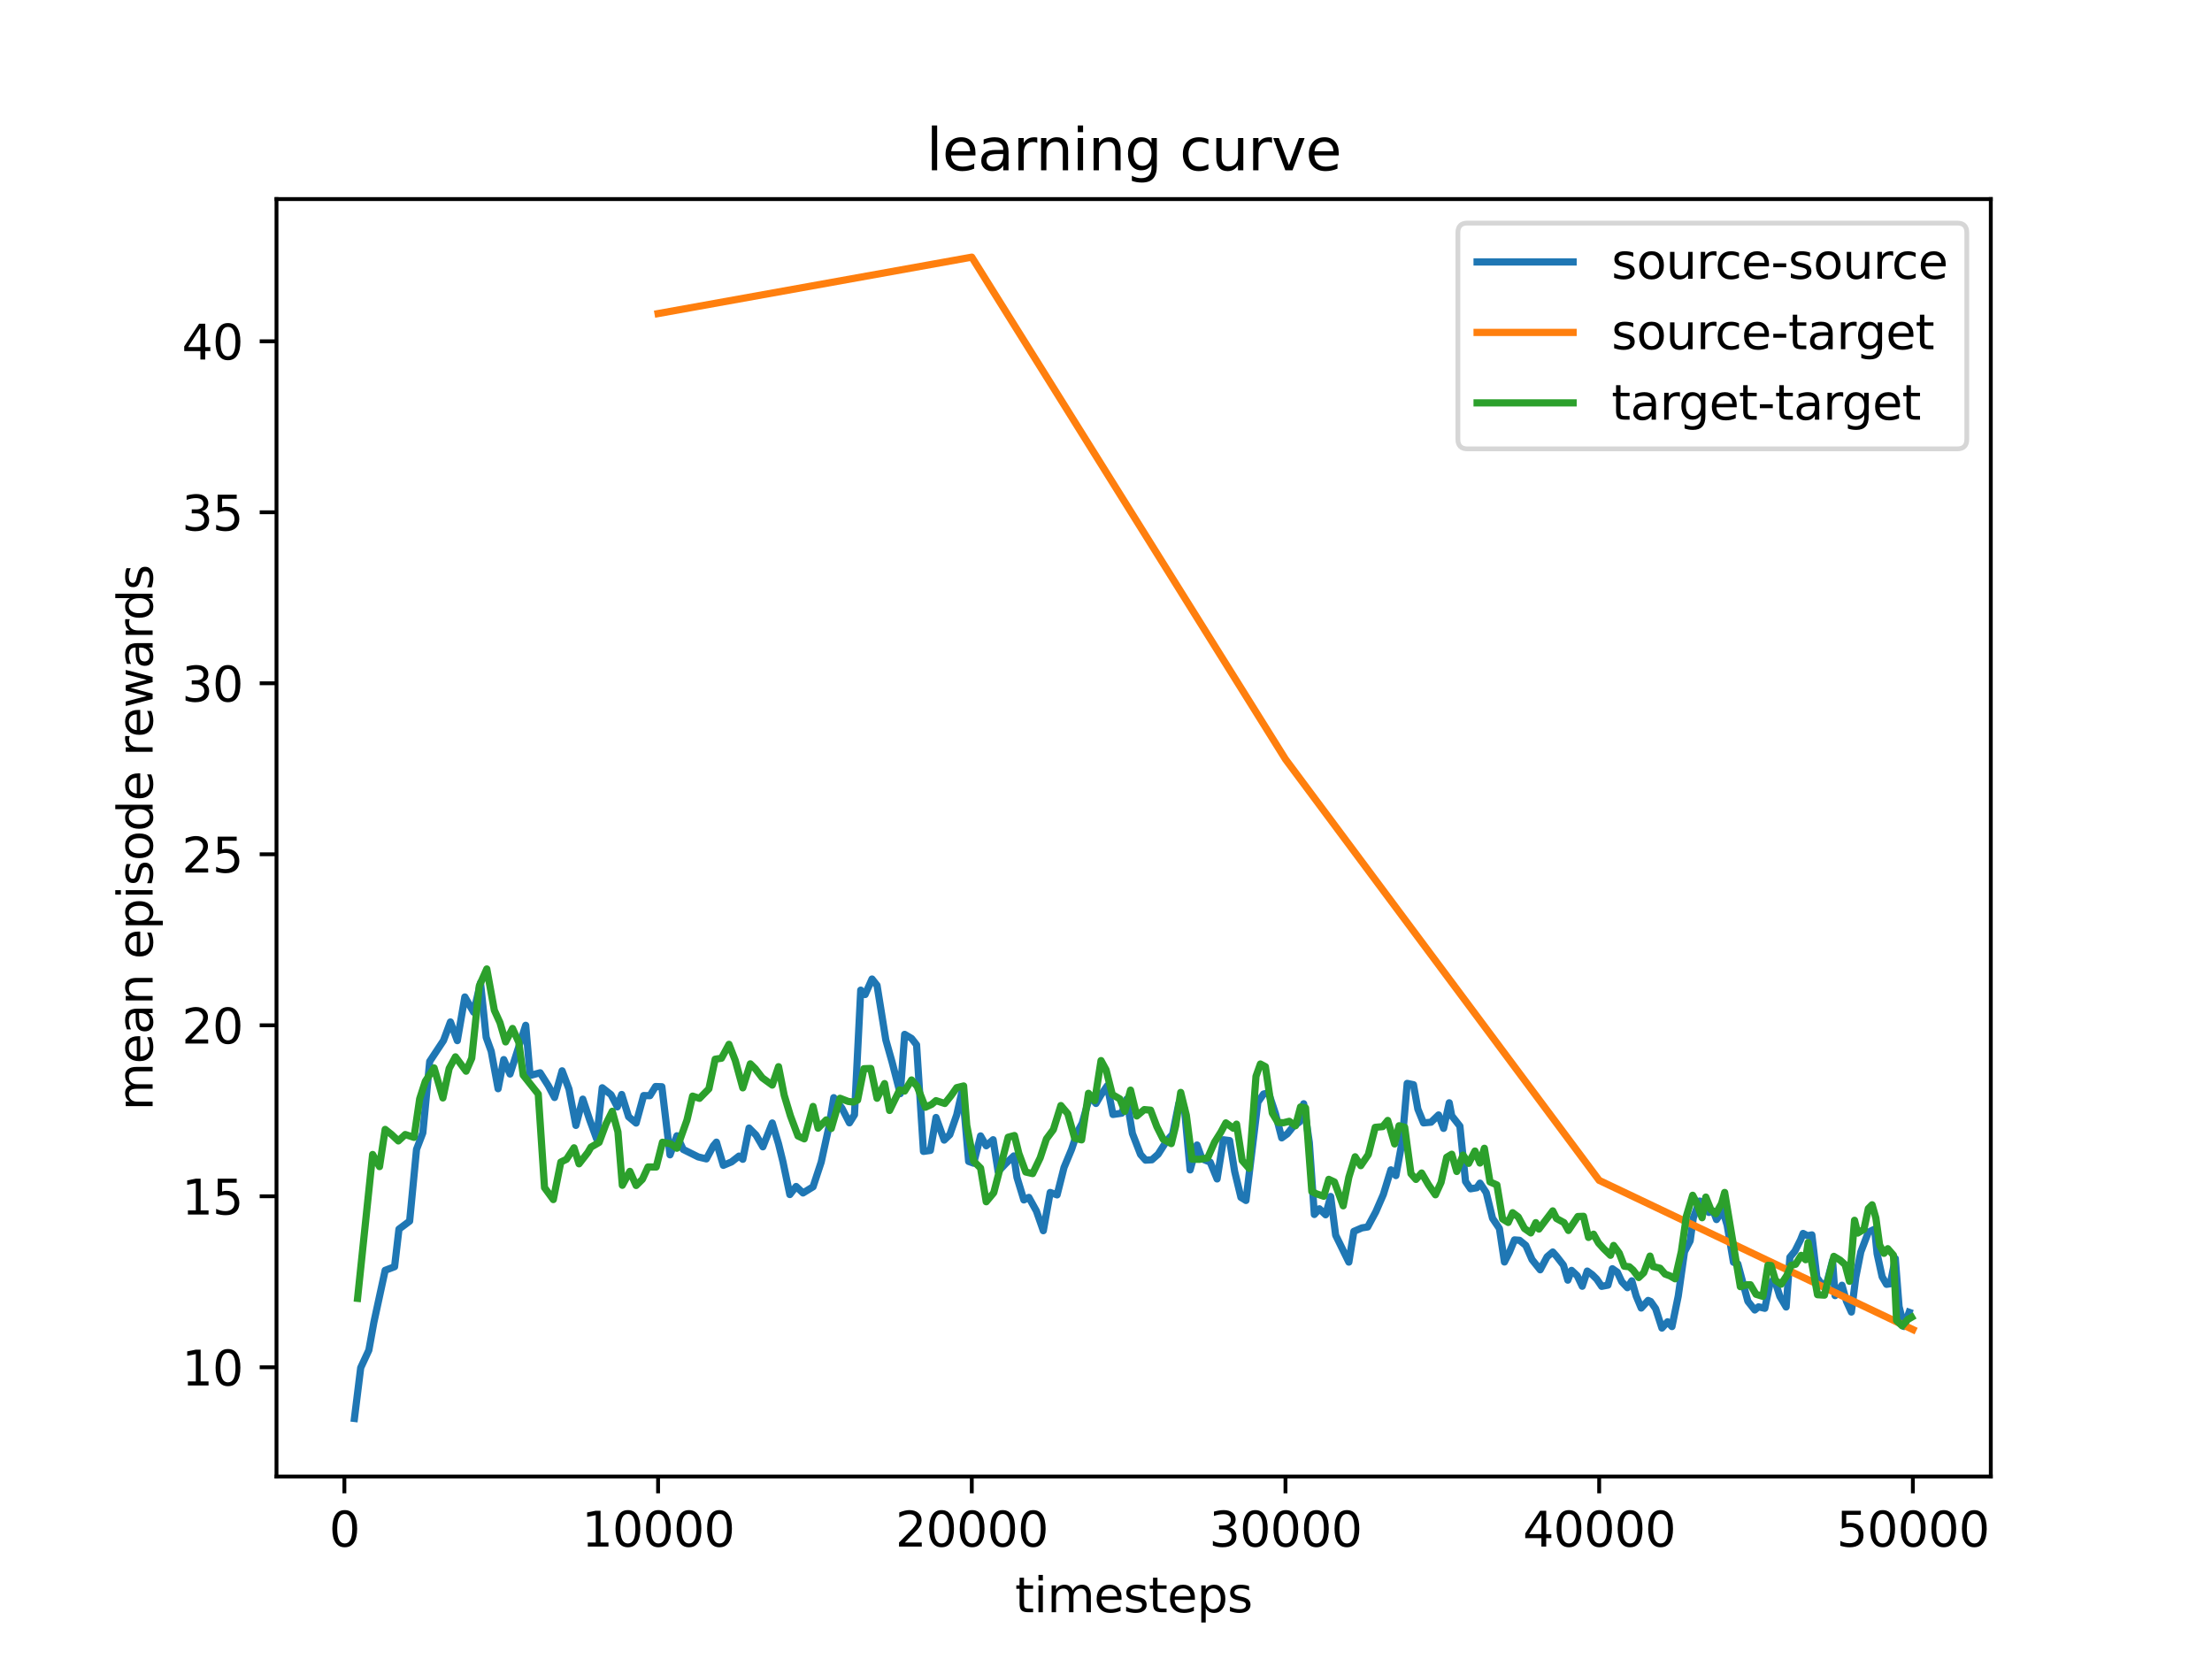 <?xml version="1.0" encoding="utf-8" standalone="no"?>
<!DOCTYPE svg PUBLIC "-//W3C//DTD SVG 1.1//EN"
  "http://www.w3.org/Graphics/SVG/1.1/DTD/svg11.dtd">
<svg xmlns:xlink="http://www.w3.org/1999/xlink" width="460.8pt" height="345.6pt" viewBox="0 0 460.8 345.6" xmlns="http://www.w3.org/2000/svg" version="1.1">
 <defs>
  <style type="text/css">*{stroke-linejoin: round; stroke-linecap: butt}</style>
 </defs>
 <g id="figure_1">
  <g id="patch_1">
   <path d="M 0 345.6 
L 460.8 345.6 
L 460.8 0 
L 0 0 
z
" style="fill: #ffffff"/>
  </g>
  <g id="axes_1">
   <g id="patch_2">
    <path d="M 57.6 307.584 
L 414.72 307.584 
L 414.72 41.472 
L 57.6 41.472 
z
" style="fill: #ffffff"/>
   </g>
   <g id="matplotlib.axis_1">
    <g id="xtick_1">
     <g id="line2d_1">
      <defs>
       <path id="m95f1ec4021" d="M 0 0 
L 0 3.5 
" style="stroke: #000000; stroke-width: 0.8"/>
      </defs>
      <g>
       <use xlink:href="#m95f1ec4021" x="71.742" y="307.584" style="stroke: #000000; stroke-width: 0.8"/>
      </g>
     </g>
     <g id="text_1">
      <!-- 0 -->
      <g transform="translate(68.56 322.182) scale(0.1 -0.1)">
       <defs>
        <path id="DejaVuSans-30" d="M 2034 4250 
Q 1547 4250 1301 3770 
Q 1056 3291 1056 2328 
Q 1056 1369 1301 889 
Q 1547 409 2034 409 
Q 2525 409 2770 889 
Q 3016 1369 3016 2328 
Q 3016 3291 2770 3770 
Q 2525 4250 2034 4250 
z
M 2034 4750 
Q 2819 4750 3233 4129 
Q 3647 3509 3647 2328 
Q 3647 1150 3233 529 
Q 2819 -91 2034 -91 
Q 1250 -91 836 529 
Q 422 1150 422 2328 
Q 422 3509 836 4129 
Q 1250 4750 2034 4750 
z
" transform="scale(0.016)"/>
       </defs>
       <use xlink:href="#DejaVuSans-30"/>
      </g>
     </g>
    </g>
    <g id="xtick_2">
     <g id="line2d_2">
      <g>
       <use xlink:href="#m95f1ec4021" x="137.091" y="307.584" style="stroke: #000000; stroke-width: 0.8"/>
      </g>
     </g>
     <g id="text_2">
      <!-- 10000 -->
      <g transform="translate(121.184 322.182) scale(0.1 -0.1)">
       <defs>
        <path id="DejaVuSans-31" d="M 794 531 
L 1825 531 
L 1825 4091 
L 703 3866 
L 703 4441 
L 1819 4666 
L 2450 4666 
L 2450 531 
L 3481 531 
L 3481 0 
L 794 0 
L 794 531 
z
" transform="scale(0.016)"/>
       </defs>
       <use xlink:href="#DejaVuSans-31"/>
       <use xlink:href="#DejaVuSans-30" x="63.623"/>
       <use xlink:href="#DejaVuSans-30" x="127.246"/>
       <use xlink:href="#DejaVuSans-30" x="190.869"/>
       <use xlink:href="#DejaVuSans-30" x="254.492"/>
      </g>
     </g>
    </g>
    <g id="xtick_3">
     <g id="line2d_3">
      <g>
       <use xlink:href="#m95f1ec4021" x="202.44" y="307.584" style="stroke: #000000; stroke-width: 0.8"/>
      </g>
     </g>
     <g id="text_3">
      <!-- 20000 -->
      <g transform="translate(186.534 322.182) scale(0.1 -0.1)">
       <defs>
        <path id="DejaVuSans-32" d="M 1228 531 
L 3431 531 
L 3431 0 
L 469 0 
L 469 531 
Q 828 903 1448 1529 
Q 2069 2156 2228 2338 
Q 2531 2678 2651 2914 
Q 2772 3150 2772 3378 
Q 2772 3750 2511 3984 
Q 2250 4219 1831 4219 
Q 1534 4219 1204 4116 
Q 875 4013 500 3803 
L 500 4441 
Q 881 4594 1212 4672 
Q 1544 4750 1819 4750 
Q 2544 4750 2975 4387 
Q 3406 4025 3406 3419 
Q 3406 3131 3298 2873 
Q 3191 2616 2906 2266 
Q 2828 2175 2409 1742 
Q 1991 1309 1228 531 
z
" transform="scale(0.016)"/>
       </defs>
       <use xlink:href="#DejaVuSans-32"/>
       <use xlink:href="#DejaVuSans-30" x="63.623"/>
       <use xlink:href="#DejaVuSans-30" x="127.246"/>
       <use xlink:href="#DejaVuSans-30" x="190.869"/>
       <use xlink:href="#DejaVuSans-30" x="254.492"/>
      </g>
     </g>
    </g>
    <g id="xtick_4">
     <g id="line2d_4">
      <g>
       <use xlink:href="#m95f1ec4021" x="267.789" y="307.584" style="stroke: #000000; stroke-width: 0.8"/>
      </g>
     </g>
     <g id="text_4">
      <!-- 30000 -->
      <g transform="translate(251.883 322.182) scale(0.1 -0.1)">
       <defs>
        <path id="DejaVuSans-33" d="M 2597 2516 
Q 3050 2419 3304 2112 
Q 3559 1806 3559 1356 
Q 3559 666 3084 287 
Q 2609 -91 1734 -91 
Q 1441 -91 1130 -33 
Q 819 25 488 141 
L 488 750 
Q 750 597 1062 519 
Q 1375 441 1716 441 
Q 2309 441 2620 675 
Q 2931 909 2931 1356 
Q 2931 1769 2642 2001 
Q 2353 2234 1838 2234 
L 1294 2234 
L 1294 2753 
L 1863 2753 
Q 2328 2753 2575 2939 
Q 2822 3125 2822 3475 
Q 2822 3834 2567 4026 
Q 2313 4219 1838 4219 
Q 1578 4219 1281 4162 
Q 984 4106 628 3988 
L 628 4550 
Q 988 4650 1302 4700 
Q 1616 4750 1894 4750 
Q 2613 4750 3031 4423 
Q 3450 4097 3450 3541 
Q 3450 3153 3228 2886 
Q 3006 2619 2597 2516 
z
" transform="scale(0.016)"/>
       </defs>
       <use xlink:href="#DejaVuSans-33"/>
       <use xlink:href="#DejaVuSans-30" x="63.623"/>
       <use xlink:href="#DejaVuSans-30" x="127.246"/>
       <use xlink:href="#DejaVuSans-30" x="190.869"/>
       <use xlink:href="#DejaVuSans-30" x="254.492"/>
      </g>
     </g>
    </g>
    <g id="xtick_5">
     <g id="line2d_5">
      <g>
       <use xlink:href="#m95f1ec4021" x="333.138" y="307.584" style="stroke: #000000; stroke-width: 0.8"/>
      </g>
     </g>
     <g id="text_5">
      <!-- 40000 -->
      <g transform="translate(317.232 322.182) scale(0.1 -0.1)">
       <defs>
        <path id="DejaVuSans-34" d="M 2419 4116 
L 825 1625 
L 2419 1625 
L 2419 4116 
z
M 2253 4666 
L 3047 4666 
L 3047 1625 
L 3713 1625 
L 3713 1100 
L 3047 1100 
L 3047 0 
L 2419 0 
L 2419 1100 
L 313 1100 
L 313 1709 
L 2253 4666 
z
" transform="scale(0.016)"/>
       </defs>
       <use xlink:href="#DejaVuSans-34"/>
       <use xlink:href="#DejaVuSans-30" x="63.623"/>
       <use xlink:href="#DejaVuSans-30" x="127.246"/>
       <use xlink:href="#DejaVuSans-30" x="190.869"/>
       <use xlink:href="#DejaVuSans-30" x="254.492"/>
      </g>
     </g>
    </g>
    <g id="xtick_6">
     <g id="line2d_6">
      <g>
       <use xlink:href="#m95f1ec4021" x="398.487" y="307.584" style="stroke: #000000; stroke-width: 0.8"/>
      </g>
     </g>
     <g id="text_6">
      <!-- 50000 -->
      <g transform="translate(382.581 322.182) scale(0.1 -0.1)">
       <defs>
        <path id="DejaVuSans-35" d="M 691 4666 
L 3169 4666 
L 3169 4134 
L 1269 4134 
L 1269 2991 
Q 1406 3038 1543 3061 
Q 1681 3084 1819 3084 
Q 2600 3084 3056 2656 
Q 3513 2228 3513 1497 
Q 3513 744 3044 326 
Q 2575 -91 1722 -91 
Q 1428 -91 1123 -41 
Q 819 9 494 109 
L 494 744 
Q 775 591 1075 516 
Q 1375 441 1709 441 
Q 2250 441 2565 725 
Q 2881 1009 2881 1497 
Q 2881 1984 2565 2268 
Q 2250 2553 1709 2553 
Q 1456 2553 1204 2497 
Q 953 2441 691 2322 
L 691 4666 
z
" transform="scale(0.016)"/>
       </defs>
       <use xlink:href="#DejaVuSans-35"/>
       <use xlink:href="#DejaVuSans-30" x="63.623"/>
       <use xlink:href="#DejaVuSans-30" x="127.246"/>
       <use xlink:href="#DejaVuSans-30" x="190.869"/>
       <use xlink:href="#DejaVuSans-30" x="254.492"/>
      </g>
     </g>
    </g>
    <g id="text_7">
     <!-- timesteps -->
     <g transform="translate(211.444 335.861) scale(0.1 -0.1)">
      <defs>
       <path id="DejaVuSans-74" d="M 1172 4494 
L 1172 3500 
L 2356 3500 
L 2356 3053 
L 1172 3053 
L 1172 1153 
Q 1172 725 1289 603 
Q 1406 481 1766 481 
L 2356 481 
L 2356 0 
L 1766 0 
Q 1100 0 847 248 
Q 594 497 594 1153 
L 594 3053 
L 172 3053 
L 172 3500 
L 594 3500 
L 594 4494 
L 1172 4494 
z
" transform="scale(0.016)"/>
       <path id="DejaVuSans-69" d="M 603 3500 
L 1178 3500 
L 1178 0 
L 603 0 
L 603 3500 
z
M 603 4863 
L 1178 4863 
L 1178 4134 
L 603 4134 
L 603 4863 
z
" transform="scale(0.016)"/>
       <path id="DejaVuSans-6d" d="M 3328 2828 
Q 3544 3216 3844 3400 
Q 4144 3584 4550 3584 
Q 5097 3584 5394 3201 
Q 5691 2819 5691 2113 
L 5691 0 
L 5113 0 
L 5113 2094 
Q 5113 2597 4934 2840 
Q 4756 3084 4391 3084 
Q 3944 3084 3684 2787 
Q 3425 2491 3425 1978 
L 3425 0 
L 2847 0 
L 2847 2094 
Q 2847 2600 2669 2842 
Q 2491 3084 2119 3084 
Q 1678 3084 1418 2786 
Q 1159 2488 1159 1978 
L 1159 0 
L 581 0 
L 581 3500 
L 1159 3500 
L 1159 2956 
Q 1356 3278 1631 3431 
Q 1906 3584 2284 3584 
Q 2666 3584 2933 3390 
Q 3200 3197 3328 2828 
z
" transform="scale(0.016)"/>
       <path id="DejaVuSans-65" d="M 3597 1894 
L 3597 1613 
L 953 1613 
Q 991 1019 1311 708 
Q 1631 397 2203 397 
Q 2534 397 2845 478 
Q 3156 559 3463 722 
L 3463 178 
Q 3153 47 2828 -22 
Q 2503 -91 2169 -91 
Q 1331 -91 842 396 
Q 353 884 353 1716 
Q 353 2575 817 3079 
Q 1281 3584 2069 3584 
Q 2775 3584 3186 3129 
Q 3597 2675 3597 1894 
z
M 3022 2063 
Q 3016 2534 2758 2815 
Q 2500 3097 2075 3097 
Q 1594 3097 1305 2825 
Q 1016 2553 972 2059 
L 3022 2063 
z
" transform="scale(0.016)"/>
       <path id="DejaVuSans-73" d="M 2834 3397 
L 2834 2853 
Q 2591 2978 2328 3040 
Q 2066 3103 1784 3103 
Q 1356 3103 1142 2972 
Q 928 2841 928 2578 
Q 928 2378 1081 2264 
Q 1234 2150 1697 2047 
L 1894 2003 
Q 2506 1872 2764 1633 
Q 3022 1394 3022 966 
Q 3022 478 2636 193 
Q 2250 -91 1575 -91 
Q 1294 -91 989 -36 
Q 684 19 347 128 
L 347 722 
Q 666 556 975 473 
Q 1284 391 1588 391 
Q 1994 391 2212 530 
Q 2431 669 2431 922 
Q 2431 1156 2273 1281 
Q 2116 1406 1581 1522 
L 1381 1569 
Q 847 1681 609 1914 
Q 372 2147 372 2553 
Q 372 3047 722 3315 
Q 1072 3584 1716 3584 
Q 2034 3584 2315 3537 
Q 2597 3491 2834 3397 
z
" transform="scale(0.016)"/>
       <path id="DejaVuSans-70" d="M 1159 525 
L 1159 -1331 
L 581 -1331 
L 581 3500 
L 1159 3500 
L 1159 2969 
Q 1341 3281 1617 3432 
Q 1894 3584 2278 3584 
Q 2916 3584 3314 3078 
Q 3713 2572 3713 1747 
Q 3713 922 3314 415 
Q 2916 -91 2278 -91 
Q 1894 -91 1617 61 
Q 1341 213 1159 525 
z
M 3116 1747 
Q 3116 2381 2855 2742 
Q 2594 3103 2138 3103 
Q 1681 3103 1420 2742 
Q 1159 2381 1159 1747 
Q 1159 1113 1420 752 
Q 1681 391 2138 391 
Q 2594 391 2855 752 
Q 3116 1113 3116 1747 
z
" transform="scale(0.016)"/>
      </defs>
      <use xlink:href="#DejaVuSans-74"/>
      <use xlink:href="#DejaVuSans-69" x="39.209"/>
      <use xlink:href="#DejaVuSans-6d" x="66.992"/>
      <use xlink:href="#DejaVuSans-65" x="164.404"/>
      <use xlink:href="#DejaVuSans-73" x="225.928"/>
      <use xlink:href="#DejaVuSans-74" x="278.027"/>
      <use xlink:href="#DejaVuSans-65" x="317.236"/>
      <use xlink:href="#DejaVuSans-70" x="378.76"/>
      <use xlink:href="#DejaVuSans-73" x="442.236"/>
     </g>
    </g>
   </g>
   <g id="matplotlib.axis_2">
    <g id="ytick_1">
     <g id="line2d_7">
      <defs>
       <path id="mf8d0f832d8" d="M 0 0 
L -3.5 0 
" style="stroke: #000000; stroke-width: 0.8"/>
      </defs>
      <g>
       <use xlink:href="#mf8d0f832d8" x="57.6" y="284.827" style="stroke: #000000; stroke-width: 0.8"/>
      </g>
     </g>
     <g id="text_8">
      <!-- 10 -->
      <g transform="translate(37.875 288.626) scale(0.1 -0.1)">
       <use xlink:href="#DejaVuSans-31"/>
       <use xlink:href="#DejaVuSans-30" x="63.623"/>
      </g>
     </g>
    </g>
    <g id="ytick_2">
     <g id="line2d_8">
      <g>
       <use xlink:href="#mf8d0f832d8" x="57.6" y="249.205" style="stroke: #000000; stroke-width: 0.8"/>
      </g>
     </g>
     <g id="text_9">
      <!-- 15 -->
      <g transform="translate(37.875 253.005) scale(0.1 -0.1)">
       <use xlink:href="#DejaVuSans-31"/>
       <use xlink:href="#DejaVuSans-35" x="63.623"/>
      </g>
     </g>
    </g>
    <g id="ytick_3">
     <g id="line2d_9">
      <g>
       <use xlink:href="#mf8d0f832d8" x="57.6" y="213.584" style="stroke: #000000; stroke-width: 0.8"/>
      </g>
     </g>
     <g id="text_10">
      <!-- 20 -->
      <g transform="translate(37.875 217.383) scale(0.1 -0.1)">
       <use xlink:href="#DejaVuSans-32"/>
       <use xlink:href="#DejaVuSans-30" x="63.623"/>
      </g>
     </g>
    </g>
    <g id="ytick_4">
     <g id="line2d_10">
      <g>
       <use xlink:href="#mf8d0f832d8" x="57.6" y="177.962" style="stroke: #000000; stroke-width: 0.8"/>
      </g>
     </g>
     <g id="text_11">
      <!-- 25 -->
      <g transform="translate(37.875 181.761) scale(0.1 -0.1)">
       <use xlink:href="#DejaVuSans-32"/>
       <use xlink:href="#DejaVuSans-35" x="63.623"/>
      </g>
     </g>
    </g>
    <g id="ytick_5">
     <g id="line2d_11">
      <g>
       <use xlink:href="#mf8d0f832d8" x="57.6" y="142.341" style="stroke: #000000; stroke-width: 0.8"/>
      </g>
     </g>
     <g id="text_12">
      <!-- 30 -->
      <g transform="translate(37.875 146.14) scale(0.1 -0.1)">
       <use xlink:href="#DejaVuSans-33"/>
       <use xlink:href="#DejaVuSans-30" x="63.623"/>
      </g>
     </g>
    </g>
    <g id="ytick_6">
     <g id="line2d_12">
      <g>
       <use xlink:href="#mf8d0f832d8" x="57.6" y="106.719" style="stroke: #000000; stroke-width: 0.8"/>
      </g>
     </g>
     <g id="text_13">
      <!-- 35 -->
      <g transform="translate(37.875 110.518) scale(0.1 -0.1)">
       <use xlink:href="#DejaVuSans-33"/>
       <use xlink:href="#DejaVuSans-35" x="63.623"/>
      </g>
     </g>
    </g>
    <g id="ytick_7">
     <g id="line2d_13">
      <g>
       <use xlink:href="#mf8d0f832d8" x="57.6" y="71.098" style="stroke: #000000; stroke-width: 0.8"/>
      </g>
     </g>
     <g id="text_14">
      <!-- 40 -->
      <g transform="translate(37.875 74.897) scale(0.1 -0.1)">
       <use xlink:href="#DejaVuSans-34"/>
       <use xlink:href="#DejaVuSans-30" x="63.623"/>
      </g>
     </g>
    </g>
    <g id="text_15">
     <!-- mean episode rewards -->
     <g transform="translate(31.795 231.36) rotate(-90) scale(0.1 -0.1)">
      <defs>
       <path id="DejaVuSans-61" d="M 2194 1759 
Q 1497 1759 1228 1600 
Q 959 1441 959 1056 
Q 959 750 1161 570 
Q 1363 391 1709 391 
Q 2188 391 2477 730 
Q 2766 1069 2766 1631 
L 2766 1759 
L 2194 1759 
z
M 3341 1997 
L 3341 0 
L 2766 0 
L 2766 531 
Q 2569 213 2275 61 
Q 1981 -91 1556 -91 
Q 1019 -91 701 211 
Q 384 513 384 1019 
Q 384 1609 779 1909 
Q 1175 2209 1959 2209 
L 2766 2209 
L 2766 2266 
Q 2766 2663 2505 2880 
Q 2244 3097 1772 3097 
Q 1472 3097 1187 3025 
Q 903 2953 641 2809 
L 641 3341 
Q 956 3463 1253 3523 
Q 1550 3584 1831 3584 
Q 2591 3584 2966 3190 
Q 3341 2797 3341 1997 
z
" transform="scale(0.016)"/>
       <path id="DejaVuSans-6e" d="M 3513 2113 
L 3513 0 
L 2938 0 
L 2938 2094 
Q 2938 2591 2744 2837 
Q 2550 3084 2163 3084 
Q 1697 3084 1428 2787 
Q 1159 2491 1159 1978 
L 1159 0 
L 581 0 
L 581 3500 
L 1159 3500 
L 1159 2956 
Q 1366 3272 1645 3428 
Q 1925 3584 2291 3584 
Q 2894 3584 3203 3211 
Q 3513 2838 3513 2113 
z
" transform="scale(0.016)"/>
       <path id="DejaVuSans-20" transform="scale(0.016)"/>
       <path id="DejaVuSans-6f" d="M 1959 3097 
Q 1497 3097 1228 2736 
Q 959 2375 959 1747 
Q 959 1119 1226 758 
Q 1494 397 1959 397 
Q 2419 397 2687 759 
Q 2956 1122 2956 1747 
Q 2956 2369 2687 2733 
Q 2419 3097 1959 3097 
z
M 1959 3584 
Q 2709 3584 3137 3096 
Q 3566 2609 3566 1747 
Q 3566 888 3137 398 
Q 2709 -91 1959 -91 
Q 1206 -91 779 398 
Q 353 888 353 1747 
Q 353 2609 779 3096 
Q 1206 3584 1959 3584 
z
" transform="scale(0.016)"/>
       <path id="DejaVuSans-64" d="M 2906 2969 
L 2906 4863 
L 3481 4863 
L 3481 0 
L 2906 0 
L 2906 525 
Q 2725 213 2448 61 
Q 2172 -91 1784 -91 
Q 1150 -91 751 415 
Q 353 922 353 1747 
Q 353 2572 751 3078 
Q 1150 3584 1784 3584 
Q 2172 3584 2448 3432 
Q 2725 3281 2906 2969 
z
M 947 1747 
Q 947 1113 1208 752 
Q 1469 391 1925 391 
Q 2381 391 2643 752 
Q 2906 1113 2906 1747 
Q 2906 2381 2643 2742 
Q 2381 3103 1925 3103 
Q 1469 3103 1208 2742 
Q 947 2381 947 1747 
z
" transform="scale(0.016)"/>
       <path id="DejaVuSans-72" d="M 2631 2963 
Q 2534 3019 2420 3045 
Q 2306 3072 2169 3072 
Q 1681 3072 1420 2755 
Q 1159 2438 1159 1844 
L 1159 0 
L 581 0 
L 581 3500 
L 1159 3500 
L 1159 2956 
Q 1341 3275 1631 3429 
Q 1922 3584 2338 3584 
Q 2397 3584 2469 3576 
Q 2541 3569 2628 3553 
L 2631 2963 
z
" transform="scale(0.016)"/>
       <path id="DejaVuSans-77" d="M 269 3500 
L 844 3500 
L 1563 769 
L 2278 3500 
L 2956 3500 
L 3675 769 
L 4391 3500 
L 4966 3500 
L 4050 0 
L 3372 0 
L 2619 2869 
L 1863 0 
L 1184 0 
L 269 3500 
z
" transform="scale(0.016)"/>
      </defs>
      <use xlink:href="#DejaVuSans-6d"/>
      <use xlink:href="#DejaVuSans-65" x="97.412"/>
      <use xlink:href="#DejaVuSans-61" x="158.936"/>
      <use xlink:href="#DejaVuSans-6e" x="220.215"/>
      <use xlink:href="#DejaVuSans-20" x="283.594"/>
      <use xlink:href="#DejaVuSans-65" x="315.381"/>
      <use xlink:href="#DejaVuSans-70" x="376.904"/>
      <use xlink:href="#DejaVuSans-69" x="440.381"/>
      <use xlink:href="#DejaVuSans-73" x="468.164"/>
      <use xlink:href="#DejaVuSans-6f" x="520.264"/>
      <use xlink:href="#DejaVuSans-64" x="581.445"/>
      <use xlink:href="#DejaVuSans-65" x="644.922"/>
      <use xlink:href="#DejaVuSans-20" x="706.445"/>
      <use xlink:href="#DejaVuSans-72" x="738.232"/>
      <use xlink:href="#DejaVuSans-65" x="777.096"/>
      <use xlink:href="#DejaVuSans-77" x="838.619"/>
      <use xlink:href="#DejaVuSans-61" x="920.406"/>
      <use xlink:href="#DejaVuSans-72" x="981.686"/>
      <use xlink:href="#DejaVuSans-64" x="1021.049"/>
      <use xlink:href="#DejaVuSans-73" x="1084.525"/>
     </g>
    </g>
   </g>
   <g id="line2d_14">
    <path d="M 73.833 295.488 
L 75.14 284.935 
L 76.839 281.264 
L 77.884 275.467 
L 80.237 264.627 
L 82.197 263.886 
L 83.112 256.048 
L 85.334 254.386 
L 86.772 239.423 
L 88.079 236.012 
L 89.517 221.11 
L 92.392 216.759 
L 93.83 212.891 
L 95.267 216.784 
L 96.836 207.685 
L 98.665 210.859 
L 100.103 204.739 
L 101.279 216.085 
L 102.325 218.984 
L 103.763 226.8 
L 104.939 220.733 
L 106.246 223.738 
L 109.513 213.588 
L 110.428 224.046 
L 112.519 223.477 
L 114.218 226.161 
L 115.525 228.628 
L 117.094 223.068 
L 118.532 226.891 
L 119.969 234.443 
L 121.407 228.971 
L 122.845 233.296 
L 124.282 237.223 
L 125.459 226.602 
L 127.288 228.044 
L 128.595 230.582 
L 129.51 227.998 
L 130.948 232.641 
L 132.516 233.956 
L 134.085 228.227 
L 135.392 228.247 
L 136.568 226.339 
L 137.875 226.387 
L 139.574 240.573 
L 141.012 236.603 
L 142.319 239.447 
L 145.455 241.008 
L 147.154 241.419 
L 148.592 238.709 
L 149.246 237.933 
L 150.683 242.76 
L 152.382 242.05 
L 153.951 240.832 
L 154.735 241.505 
L 156.042 234.99 
L 157.48 236.439 
L 158.917 238.904 
L 160.878 233.936 
L 162.185 238.29 
L 163.1 242.003 
L 164.537 248.851 
L 165.844 247.164 
L 167.282 248.516 
L 169.373 247.235 
L 171.072 242.088 
L 172.641 234.903 
L 173.686 228.665 
L 175.385 230.838 
L 176.954 233.91 
L 177.999 232.232 
L 179.306 206.263 
L 180.221 207.181 
L 181.659 203.947 
L 182.704 205.27 
L 184.534 216.644 
L 185.841 221.268 
L 187.54 227.831 
L 188.455 215.475 
L 189.893 216.326 
L 190.938 217.658 
L 192.376 239.857 
L 193.814 239.652 
L 194.99 232.791 
L 196.689 237.502 
L 197.865 236.369 
L 199.303 232.245 
L 200.479 227.041 
L 201.786 241.945 
L 202.832 242.317 
L 204.27 236.632 
L 205.446 238.687 
L 206.884 237.425 
L 207.929 244.063 
L 209.498 242.409 
L 211.197 240.8 
L 211.85 245.265 
L 213.288 249.971 
L 214.333 249.438 
L 215.902 252.277 
L 217.339 256.379 
L 218.777 248.409 
L 220.215 248.92 
L 221.652 243.221 
L 223.221 239.447 
L 224.397 235.935 
L 225.443 233.975 
L 227.011 228.378 
L 228.318 229.871 
L 229.364 228.073 
L 230.671 226.181 
L 231.847 232.167 
L 233.677 231.898 
L 234.722 228.971 
L 235.899 236.125 
L 237.598 240.5 
L 238.643 241.679 
L 239.95 241.607 
L 241.257 240.449 
L 243.087 237.589 
L 244.263 236.296 
L 245.57 229.868 
L 246.747 230.994 
L 247.923 243.717 
L 249.361 238.525 
L 250.406 241.41 
L 252.105 242.096 
L 253.543 245.597 
L 254.85 237.435 
L 256.157 237.606 
L 257.202 244.039 
L 258.509 249.433 
L 259.555 250.082 
L 262.038 229.602 
L 263.215 227.907 
L 264.26 227.653 
L 265.698 231.979 
L 267.005 237.04 
L 268.181 236.189 
L 269.357 234.724 
L 270.664 233.752 
L 271.579 229.932 
L 272.756 238.018 
L 273.801 252.999 
L 274.847 251.816 
L 276.154 253.063 
L 277.199 249.249 
L 278.245 257.315 
L 280.99 262.921 
L 282.035 256.516 
L 283.734 255.786 
L 284.91 255.603 
L 286.61 252.435 
L 288.178 248.824 
L 289.746 243.701 
L 290.792 244.898 
L 292.099 237.768 
L 293.144 225.69 
L 294.451 225.963 
L 295.366 231.039 
L 296.543 233.917 
L 298.111 233.778 
L 299.679 232.265 
L 300.725 235.064 
L 301.901 229.729 
L 302.424 232.439 
L 304.123 234.594 
L 305.299 246.121 
L 306.345 247.652 
L 307.652 247.429 
L 308.305 246.47 
L 309.612 248.445 
L 310.919 253.793 
L 312.357 255.928 
L 313.403 262.898 
L 314.448 260.845 
L 315.494 258.293 
L 316.539 258.375 
L 317.846 259.432 
L 319.153 262.405 
L 320.852 264.523 
L 322.29 261.808 
L 323.466 260.814 
L 324.251 261.702 
L 325.688 263.547 
L 326.603 266.681 
L 327.387 264.643 
L 328.564 265.759 
L 329.609 267.95 
L 330.655 264.785 
L 331.7 265.544 
L 332.615 266.447 
L 333.661 267.972 
L 334.968 267.715 
L 335.883 264.299 
L 336.928 265.032 
L 337.843 266.998 
L 339.02 268.251 
L 339.934 266.818 
L 340.849 269.997 
L 341.895 272.489 
L 343.333 270.901 
L 343.855 271.127 
L 344.901 272.619 
L 346.208 276.661 
L 347.384 275.351 
L 348.299 276.353 
L 349.606 270.011 
L 350.913 260.766 
L 352.089 258.499 
L 352.743 253.715 
L 354.05 250.21 
L 354.834 250.396 
L 356.01 252.577 
L 356.925 252.297 
L 357.579 254.056 
L 358.886 252.162 
L 359.801 255.23 
L 361.108 262.942 
L 362.022 263.296 
L 364.114 271.08 
L 365.551 272.896 
L 366.335 272.236 
L 367.642 272.551 
L 368.688 267.514 
L 369.603 266.365 
L 370.779 270.068 
L 372.086 272.272 
L 372.87 261.905 
L 373.916 260.63 
L 375.092 258.269 
L 375.615 256.947 
L 376.53 257.423 
L 377.445 257.247 
L 378.49 266.119 
L 379.536 267.6 
L 380.582 267.186 
L 381.758 262.617 
L 382.281 269.899 
L 383.718 267.739 
L 384.633 271.033 
L 385.679 273.323 
L 386.594 266.081 
L 387.639 260.802 
L 389.208 256.689 
L 390.515 256.065 
L 391.037 261.188 
L 392.083 265.973 
L 392.998 267.548 
L 393.782 267.43 
L 394.828 262.18 
L 395.612 272.184 
L 396.657 276.336 
L 397.703 273.364 
L 397.703 273.364 
" clip-path="url(#pe120aae82e)" style="fill: none; stroke: #1f77b4; stroke-width: 1.5; stroke-linecap: square"/>
   </g>
   <g id="line2d_15">
    <path d="M 137.091 65.323 
L 202.44 53.568 
L 267.789 158.16 
L 333.138 245.896 
L 398.487 276.97 
" clip-path="url(#pe120aae82e)" style="fill: none; stroke: #ff7f0e; stroke-width: 1.5; stroke-linecap: square"/>
   </g>
   <g id="line2d_16">
    <path d="M 74.486 270.471 
L 77.623 240.498 
L 79.061 243.029 
L 80.237 235.275 
L 81.544 236.316 
L 82.982 237.676 
L 84.419 236.343 
L 86.249 236.937 
L 87.425 228.917 
L 88.602 225.26 
L 90.431 222.471 
L 92.261 228.724 
L 93.568 222.587 
L 94.875 220.159 
L 97.097 223.15 
L 98.273 220.44 
L 99.842 205.393 
L 101.41 201.85 
L 102.978 210.451 
L 104.155 213.038 
L 105.331 217.052 
L 106.769 214.246 
L 108.076 217.137 
L 108.991 223.958 
L 112.127 227.906 
L 113.434 247.405 
L 115.264 249.895 
L 116.832 242.08 
L 118.009 241.505 
L 119.577 239.108 
L 120.623 242.444 
L 122.452 240.09 
L 123.106 238.975 
L 124.805 237.988 
L 126.243 234.131 
L 127.55 231.499 
L 128.726 235.792 
L 129.641 246.917 
L 131.209 244.016 
L 132.516 246.961 
L 133.823 245.668 
L 135 243.092 
L 136.699 243.11 
L 138.006 237.947 
L 139.705 238.283 
L 141.012 239.197 
L 143.103 233.347 
L 144.279 228.339 
L 145.717 228.809 
L 147.677 226.816 
L 148.984 220.651 
L 150.291 220.454 
L 151.86 217.55 
L 153.167 220.907 
L 154.735 226.621 
L 156.303 221.619 
L 157.349 222.642 
L 158.787 224.523 
L 160.878 226.043 
L 162.185 222.207 
L 163.361 228.156 
L 164.668 232.475 
L 166.236 236.645 
L 167.543 237.246 
L 169.373 230.493 
L 170.419 235.023 
L 172.118 233.298 
L 173.163 235.084 
L 174.993 228.79 
L 176.692 229.446 
L 177.738 229.579 
L 178.653 229.169 
L 179.96 222.633 
L 181.397 222.58 
L 182.704 228.788 
L 184.273 225.733 
L 185.318 231.329 
L 187.41 227.053 
L 188.455 227.287 
L 189.893 224.975 
L 191.069 226.327 
L 192.768 230.664 
L 194.075 230.059 
L 194.99 229.284 
L 196.82 229.875 
L 198.127 228.243 
L 199.303 226.577 
L 200.741 226.224 
L 201.394 234.423 
L 202.832 241.898 
L 204.27 243.332 
L 205.446 250.348 
L 207.014 248.469 
L 210.02 236.901 
L 211.327 236.55 
L 212.242 240.262 
L 213.68 244.153 
L 215.118 244.483 
L 216.686 241.21 
L 217.993 237.248 
L 219.431 235.321 
L 220.999 230.304 
L 222.437 232.005 
L 223.874 237.103 
L 225.312 237.46 
L 226.75 227.751 
L 228.057 229.286 
L 229.364 220.938 
L 230.409 222.848 
L 231.716 228.013 
L 233.285 228.923 
L 234.33 231.506 
L 235.507 227.092 
L 236.813 232.476 
L 238.382 231.148 
L 239.689 231.265 
L 240.996 234.708 
L 242.303 237.319 
L 244.002 238.237 
L 244.917 234.523 
L 245.962 227.57 
L 247.139 232.338 
L 248.315 241.466 
L 249.883 241.517 
L 251.582 241.215 
L 253.02 237.932 
L 254.327 235.85 
L 255.373 233.915 
L 256.941 235.04 
L 257.595 234.178 
L 258.771 241.764 
L 260.208 243.4 
L 261.646 224.218 
L 262.561 221.65 
L 263.607 222.209 
L 265.044 231.884 
L 266.221 233.837 
L 267.397 233.882 
L 268.573 233.586 
L 269.88 234.513 
L 270.926 230.591 
L 271.971 230.799 
L 273.278 248.214 
L 274.193 248.679 
L 275.762 249.205 
L 276.807 245.676 
L 277.983 246.223 
L 279.813 251.197 
L 280.99 245.235 
L 282.296 240.978 
L 283.473 242.831 
L 285.041 240.526 
L 286.479 234.845 
L 288.047 234.694 
L 289.093 233.407 
L 290.53 238.308 
L 291.445 234.514 
L 292.622 234.824 
L 293.929 244.504 
L 294.974 245.694 
L 296.151 244.358 
L 297.588 246.824 
L 299.026 248.899 
L 300.202 246.309 
L 301.378 241.077 
L 302.424 240.446 
L 303.47 244.041 
L 304.777 240.627 
L 305.953 242.347 
L 307.26 239.779 
L 308.305 242.283 
L 309.22 239.204 
L 310.397 246.21 
L 311.834 246.846 
L 313.011 253.934 
L 314.187 254.658 
L 315.102 252.625 
L 316.278 253.506 
L 317.585 255.924 
L 318.892 256.841 
L 319.938 254.698 
L 320.591 256.038 
L 323.466 252.247 
L 324.251 253.836 
L 325.819 254.698 
L 326.734 256.327 
L 328.694 253.422 
L 329.871 253.377 
L 330.916 257.784 
L 331.962 257.097 
L 333.007 258.946 
L 334.053 260.107 
L 335.491 261.506 
L 336.144 259.449 
L 337.32 261.048 
L 338.366 263.776 
L 339.412 263.888 
L 340.196 264.576 
L 341.372 266.133 
L 342.418 265.14 
L 343.725 261.664 
L 344.378 263.85 
L 345.816 264.191 
L 346.861 265.405 
L 347.907 265.799 
L 348.953 266.401 
L 350.26 260.687 
L 351.305 253.347 
L 352.612 248.996 
L 353.396 250.497 
L 354.573 253.673 
L 355.357 249.372 
L 356.402 251.992 
L 357.448 252.848 
L 358.624 250.72 
L 359.278 248.405 
L 362.545 268.04 
L 363.852 267.651 
L 364.636 267.638 
L 365.813 269.625 
L 367.25 270.063 
L 368.296 263.58 
L 368.949 263.635 
L 369.864 266.729 
L 371.041 267.526 
L 372.217 265.732 
L 373.132 263.598 
L 374.047 263.369 
L 375.223 261.514 
L 376.138 262.423 
L 376.661 258.852 
L 378.621 269.713 
L 380.059 269.805 
L 382.019 261.721 
L 383.326 262.508 
L 384.372 263.446 
L 385.287 266.918 
L 386.332 254.208 
L 386.986 256.873 
L 388.293 256.091 
L 389.208 251.766 
L 389.992 250.98 
L 390.776 253.725 
L 391.56 259.358 
L 392.475 261.093 
L 393.259 260.126 
L 394.436 261.48 
L 395.089 275.096 
L 396.265 276.202 
L 397.442 274.861 
L 398.226 274.405 
L 398.226 274.405 
" clip-path="url(#pe120aae82e)" style="fill: none; stroke: #2ca02c; stroke-width: 1.5; stroke-linecap: square"/>
   </g>
   <g id="patch_3">
    <path d="M 57.6 307.584 
L 57.6 41.472 
" style="fill: none; stroke: #000000; stroke-width: 0.8; stroke-linejoin: miter; stroke-linecap: square"/>
   </g>
   <g id="patch_4">
    <path d="M 414.72 307.584 
L 414.72 41.472 
" style="fill: none; stroke: #000000; stroke-width: 0.8; stroke-linejoin: miter; stroke-linecap: square"/>
   </g>
   <g id="patch_5">
    <path d="M 57.6 307.584 
L 414.72 307.584 
" style="fill: none; stroke: #000000; stroke-width: 0.8; stroke-linejoin: miter; stroke-linecap: square"/>
   </g>
   <g id="patch_6">
    <path d="M 57.6 41.472 
L 414.72 41.472 
" style="fill: none; stroke: #000000; stroke-width: 0.8; stroke-linejoin: miter; stroke-linecap: square"/>
   </g>
   <g id="text_16">
    <!-- learning curve -->
    <g transform="translate(192.964 35.472) scale(0.12 -0.12)">
     <defs>
      <path id="DejaVuSans-6c" d="M 603 4863 
L 1178 4863 
L 1178 0 
L 603 0 
L 603 4863 
z
" transform="scale(0.016)"/>
      <path id="DejaVuSans-67" d="M 2906 1791 
Q 2906 2416 2648 2759 
Q 2391 3103 1925 3103 
Q 1463 3103 1205 2759 
Q 947 2416 947 1791 
Q 947 1169 1205 825 
Q 1463 481 1925 481 
Q 2391 481 2648 825 
Q 2906 1169 2906 1791 
z
M 3481 434 
Q 3481 -459 3084 -895 
Q 2688 -1331 1869 -1331 
Q 1566 -1331 1297 -1286 
Q 1028 -1241 775 -1147 
L 775 -588 
Q 1028 -725 1275 -790 
Q 1522 -856 1778 -856 
Q 2344 -856 2625 -561 
Q 2906 -266 2906 331 
L 2906 616 
Q 2728 306 2450 153 
Q 2172 0 1784 0 
Q 1141 0 747 490 
Q 353 981 353 1791 
Q 353 2603 747 3093 
Q 1141 3584 1784 3584 
Q 2172 3584 2450 3431 
Q 2728 3278 2906 2969 
L 2906 3500 
L 3481 3500 
L 3481 434 
z
" transform="scale(0.016)"/>
      <path id="DejaVuSans-63" d="M 3122 3366 
L 3122 2828 
Q 2878 2963 2633 3030 
Q 2388 3097 2138 3097 
Q 1578 3097 1268 2742 
Q 959 2388 959 1747 
Q 959 1106 1268 751 
Q 1578 397 2138 397 
Q 2388 397 2633 464 
Q 2878 531 3122 666 
L 3122 134 
Q 2881 22 2623 -34 
Q 2366 -91 2075 -91 
Q 1284 -91 818 406 
Q 353 903 353 1747 
Q 353 2603 823 3093 
Q 1294 3584 2113 3584 
Q 2378 3584 2631 3529 
Q 2884 3475 3122 3366 
z
" transform="scale(0.016)"/>
      <path id="DejaVuSans-75" d="M 544 1381 
L 544 3500 
L 1119 3500 
L 1119 1403 
Q 1119 906 1312 657 
Q 1506 409 1894 409 
Q 2359 409 2629 706 
Q 2900 1003 2900 1516 
L 2900 3500 
L 3475 3500 
L 3475 0 
L 2900 0 
L 2900 538 
Q 2691 219 2414 64 
Q 2138 -91 1772 -91 
Q 1169 -91 856 284 
Q 544 659 544 1381 
z
M 1991 3584 
L 1991 3584 
z
" transform="scale(0.016)"/>
      <path id="DejaVuSans-76" d="M 191 3500 
L 800 3500 
L 1894 563 
L 2988 3500 
L 3597 3500 
L 2284 0 
L 1503 0 
L 191 3500 
z
" transform="scale(0.016)"/>
     </defs>
     <use xlink:href="#DejaVuSans-6c"/>
     <use xlink:href="#DejaVuSans-65" x="27.783"/>
     <use xlink:href="#DejaVuSans-61" x="89.307"/>
     <use xlink:href="#DejaVuSans-72" x="150.586"/>
     <use xlink:href="#DejaVuSans-6e" x="189.949"/>
     <use xlink:href="#DejaVuSans-69" x="253.328"/>
     <use xlink:href="#DejaVuSans-6e" x="281.111"/>
     <use xlink:href="#DejaVuSans-67" x="344.49"/>
     <use xlink:href="#DejaVuSans-20" x="407.967"/>
     <use xlink:href="#DejaVuSans-63" x="439.754"/>
     <use xlink:href="#DejaVuSans-75" x="494.734"/>
     <use xlink:href="#DejaVuSans-72" x="558.113"/>
     <use xlink:href="#DejaVuSans-76" x="599.227"/>
     <use xlink:href="#DejaVuSans-65" x="658.406"/>
    </g>
   </g>
   <g id="legend_1">
    <g id="patch_7">
     <path d="M 305.706 93.506 
L 407.72 93.506 
Q 409.72 93.506 409.72 91.506 
L 409.72 48.472 
Q 409.72 46.472 407.72 46.472 
L 305.706 46.472 
Q 303.706 46.472 303.706 48.472 
L 303.706 91.506 
Q 303.706 93.506 305.706 93.506 
z
" style="fill: #ffffff; opacity: 0.8; stroke: #cccccc; stroke-linejoin: miter"/>
    </g>
    <g id="line2d_17">
     <path d="M 307.706 54.57 
L 317.706 54.57 
L 327.706 54.57 
" style="fill: none; stroke: #1f77b4; stroke-width: 1.5; stroke-linecap: square"/>
    </g>
    <g id="text_17">
     <!-- source-source -->
     <g transform="translate(335.706 58.07) scale(0.1 -0.1)">
      <defs>
       <path id="DejaVuSans-2d" d="M 313 2009 
L 1997 2009 
L 1997 1497 
L 313 1497 
L 313 2009 
z
" transform="scale(0.016)"/>
      </defs>
      <use xlink:href="#DejaVuSans-73"/>
      <use xlink:href="#DejaVuSans-6f" x="52.1"/>
      <use xlink:href="#DejaVuSans-75" x="113.281"/>
      <use xlink:href="#DejaVuSans-72" x="176.66"/>
      <use xlink:href="#DejaVuSans-63" x="215.523"/>
      <use xlink:href="#DejaVuSans-65" x="270.504"/>
      <use xlink:href="#DejaVuSans-2d" x="332.027"/>
      <use xlink:href="#DejaVuSans-73" x="368.111"/>
      <use xlink:href="#DejaVuSans-6f" x="420.211"/>
      <use xlink:href="#DejaVuSans-75" x="481.393"/>
      <use xlink:href="#DejaVuSans-72" x="544.771"/>
      <use xlink:href="#DejaVuSans-63" x="583.635"/>
      <use xlink:href="#DejaVuSans-65" x="638.615"/>
     </g>
    </g>
    <g id="line2d_18">
     <path d="M 307.706 69.249 
L 317.706 69.249 
L 327.706 69.249 
" style="fill: none; stroke: #ff7f0e; stroke-width: 1.5; stroke-linecap: square"/>
    </g>
    <g id="text_18">
     <!-- source-target -->
     <g transform="translate(335.706 72.749) scale(0.1 -0.1)">
      <use xlink:href="#DejaVuSans-73"/>
      <use xlink:href="#DejaVuSans-6f" x="52.1"/>
      <use xlink:href="#DejaVuSans-75" x="113.281"/>
      <use xlink:href="#DejaVuSans-72" x="176.66"/>
      <use xlink:href="#DejaVuSans-63" x="215.523"/>
      <use xlink:href="#DejaVuSans-65" x="270.504"/>
      <use xlink:href="#DejaVuSans-2d" x="332.027"/>
      <use xlink:href="#DejaVuSans-74" x="368.111"/>
      <use xlink:href="#DejaVuSans-61" x="407.32"/>
      <use xlink:href="#DejaVuSans-72" x="468.6"/>
      <use xlink:href="#DejaVuSans-67" x="507.963"/>
      <use xlink:href="#DejaVuSans-65" x="571.439"/>
      <use xlink:href="#DejaVuSans-74" x="632.963"/>
     </g>
    </g>
    <g id="line2d_19">
     <path d="M 307.706 83.927 
L 317.706 83.927 
L 327.706 83.927 
" style="fill: none; stroke: #2ca02c; stroke-width: 1.5; stroke-linecap: square"/>
    </g>
    <g id="text_19">
     <!-- target-target -->
     <g transform="translate(335.706 87.427) scale(0.1 -0.1)">
      <use xlink:href="#DejaVuSans-74"/>
      <use xlink:href="#DejaVuSans-61" x="39.209"/>
      <use xlink:href="#DejaVuSans-72" x="100.488"/>
      <use xlink:href="#DejaVuSans-67" x="139.852"/>
      <use xlink:href="#DejaVuSans-65" x="203.328"/>
      <use xlink:href="#DejaVuSans-74" x="264.852"/>
      <use xlink:href="#DejaVuSans-2d" x="304.061"/>
      <use xlink:href="#DejaVuSans-74" x="340.145"/>
      <use xlink:href="#DejaVuSans-61" x="379.354"/>
      <use xlink:href="#DejaVuSans-72" x="440.633"/>
      <use xlink:href="#DejaVuSans-67" x="479.996"/>
      <use xlink:href="#DejaVuSans-65" x="543.473"/>
      <use xlink:href="#DejaVuSans-74" x="604.996"/>
     </g>
    </g>
   </g>
  </g>
 </g>
 <defs>
  <clipPath id="pe120aae82e">
   <rect x="57.6" y="41.472" width="357.12" height="266.112"/>
  </clipPath>
 </defs>
</svg>
